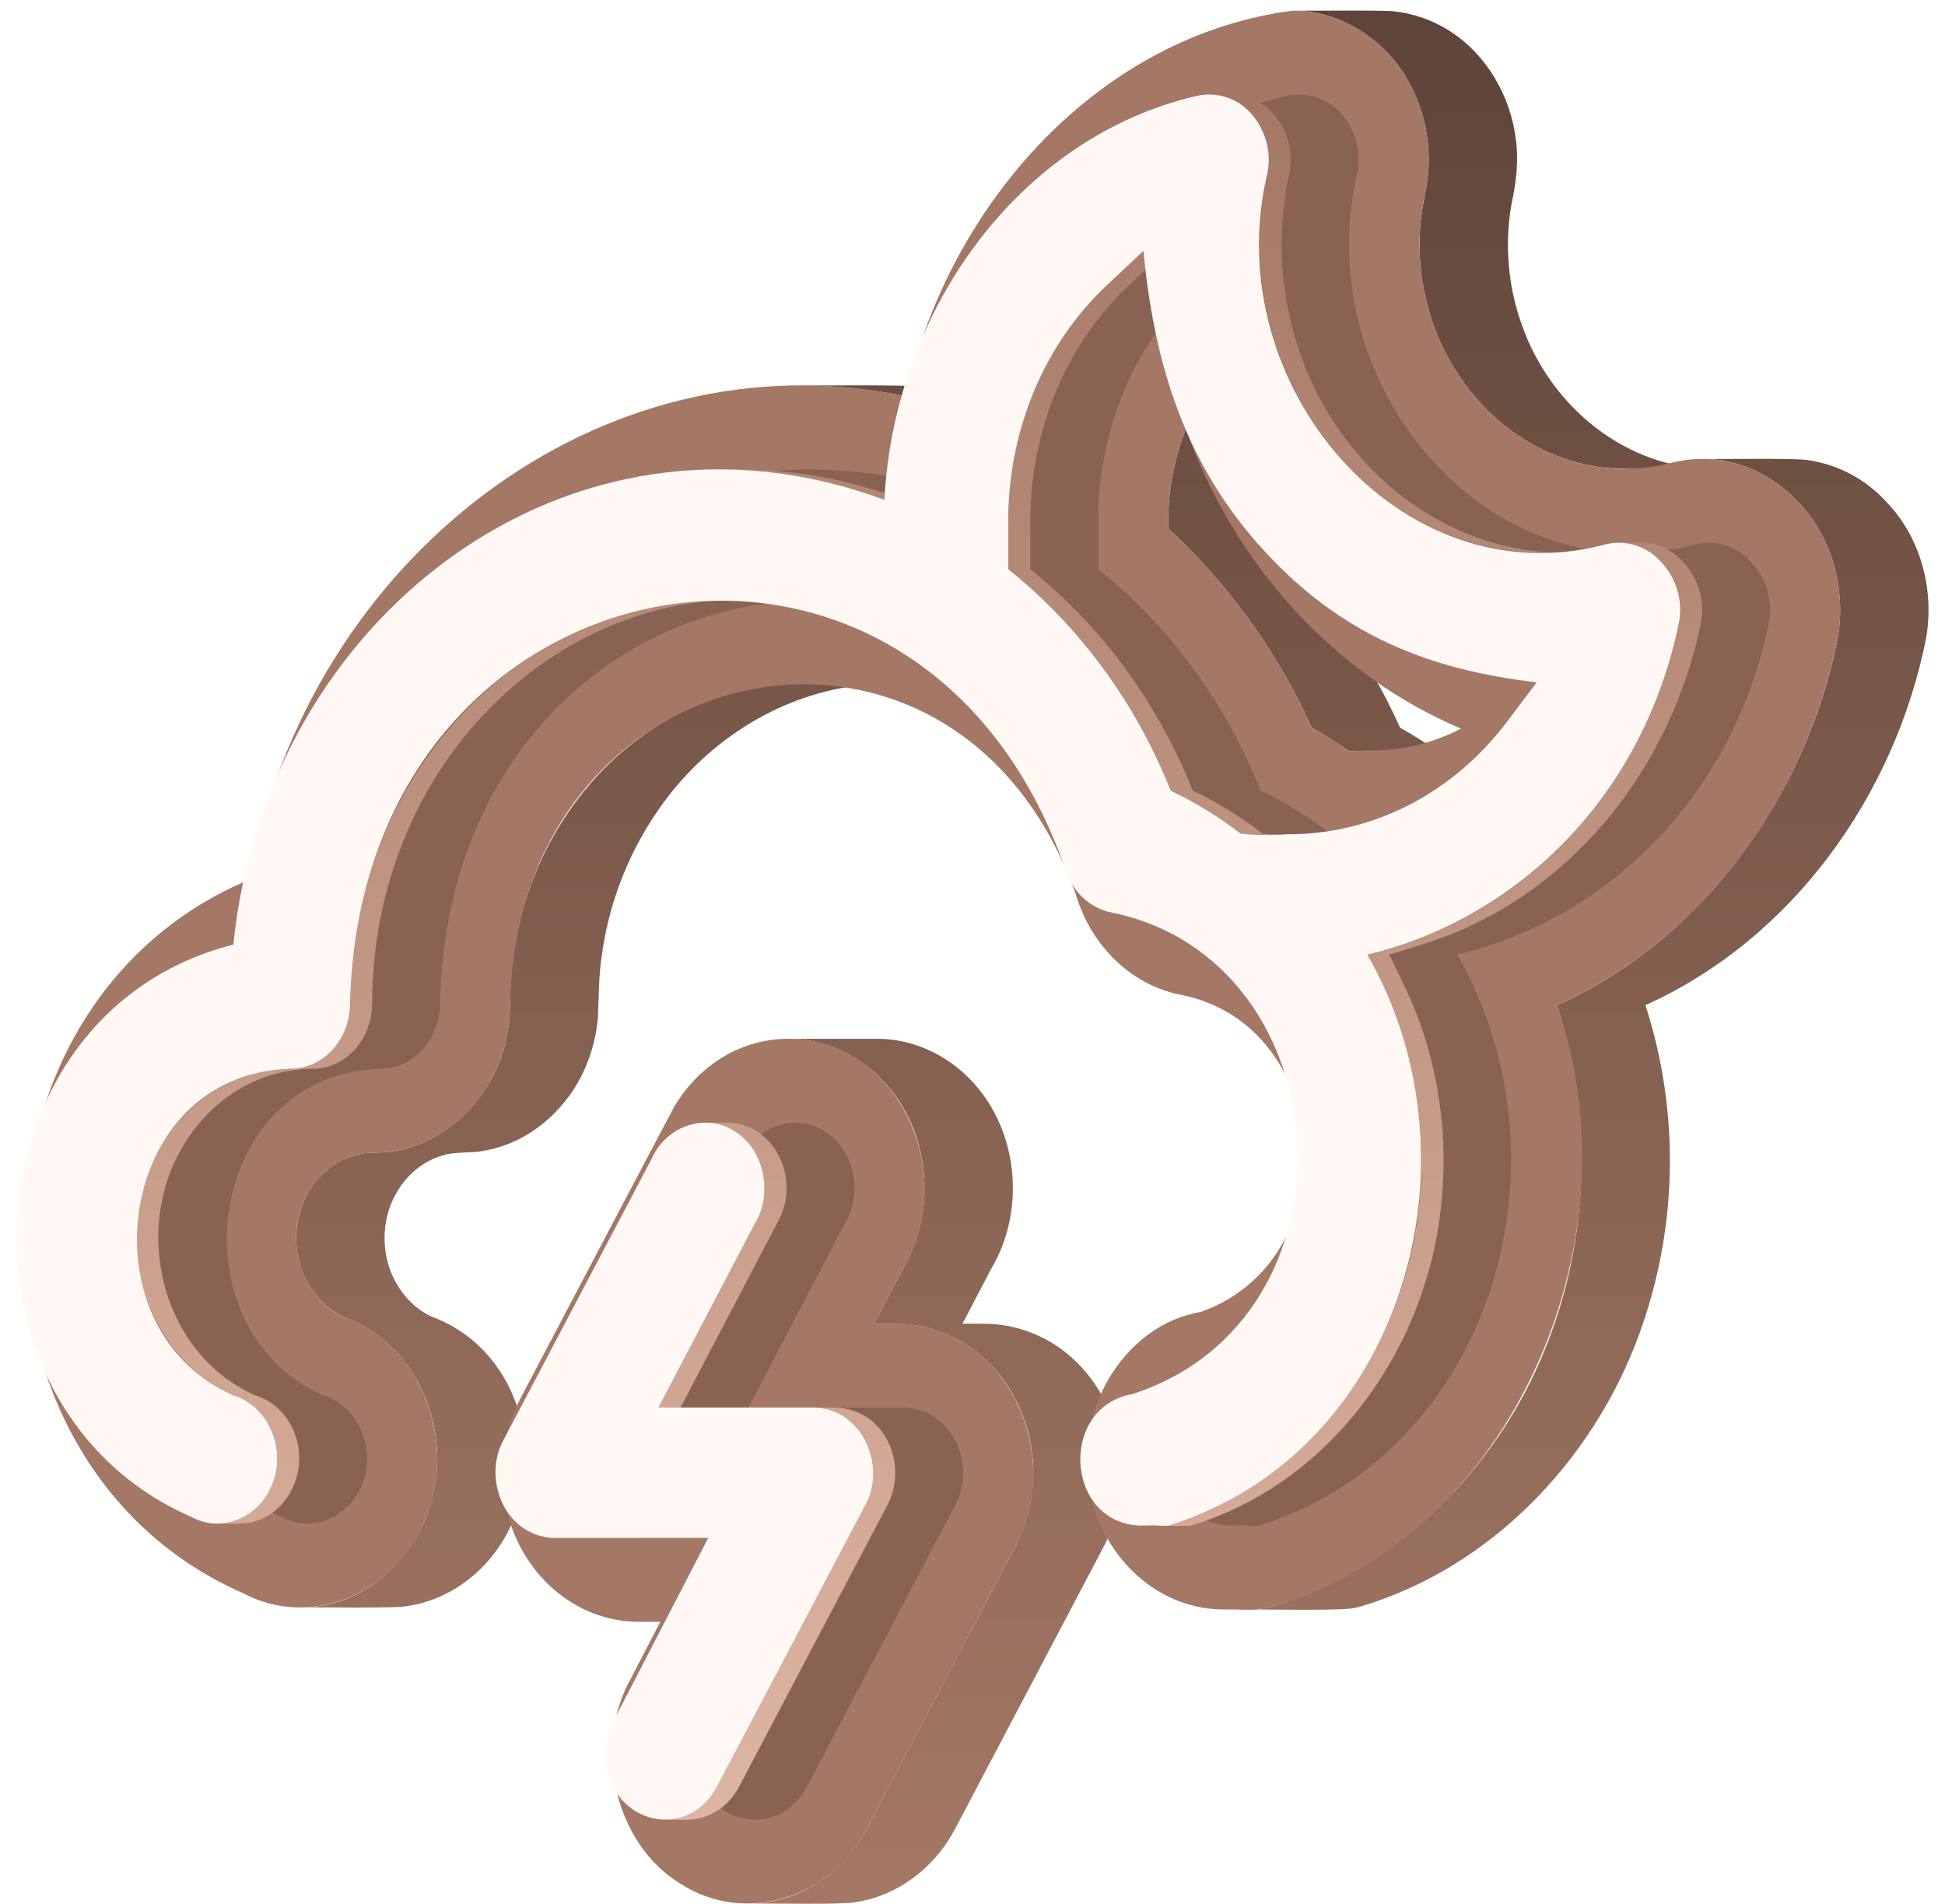 <svg width="95" height="93" viewBox="0 0 95 93" fill="none" xmlns="http://www.w3.org/2000/svg">
<path d="M18.953 61.703C18.768 61.046 18.733 60.355 18.85 59.683C19.096 58.225 20.125 56.875 21.567 56.445C22.247 56.218 22.976 56.341 23.67 56.192C25.964 55.793 27.865 54.029 28.692 51.886C28.967 51.186 29.139 50.449 29.202 49.7C29.256 48.672 29.236 47.637 29.4 46.618C29.769 43.949 30.792 41.413 32.379 39.236C34.664 36.088 38.241 33.843 42.139 33.453C42.599 33.404 43.062 33.379 43.525 33.379C42.466 33.389 38.897 33.337 38.006 33.435C36.989 33.527 35.985 33.739 35.017 34.065C32.64 34.859 30.517 36.338 28.873 38.222C28.872 38.223 28.871 38.224 28.87 38.225C28.073 39.143 27.384 40.15 26.817 41.225C25.933 42.91 25.347 44.734 25.083 46.618C24.994 47.249 24.941 47.884 24.923 48.521C24.915 49.191 24.909 49.865 24.77 50.523C24.206 53.64 21.528 56.313 18.267 56.291C17.359 56.3 16.488 56.649 15.825 57.268C14.987 58.038 14.513 59.162 14.468 60.293V60.295C14.45 60.769 14.507 61.243 14.635 61.7C14.937 62.777 15.66 63.746 16.666 64.254C16.726 64.284 16.786 64.313 16.847 64.34C20.122 65.515 21.864 69.298 21.231 72.621C20.698 75.793 18.01 78.511 14.7 78.501C15.327 78.483 19.319 78.555 19.84 78.444C21.386 78.236 22.814 77.408 23.834 76.238C23.835 76.236 23.837 76.234 23.838 76.233C26.237 73.508 26.273 69.131 23.959 66.343V66.343C23.237 65.461 22.3 64.779 21.239 64.362C21.214 64.355 21.189 64.345 21.164 64.34C20.069 63.861 19.272 62.842 18.953 61.703Z" fill="url(#paint0_linear_101_681)"/>
<path d="M39.947 18.841C41.389 18.894 42.823 19.064 44.237 19.35H48.554C47.339 19.104 46.109 18.944 44.872 18.87C43.911 18.79 40.205 18.833 39.183 18.823C39.438 18.825 39.692 18.832 39.947 18.841Z" fill="url(#paint1_linear_101_681)"/>
<path d="M53.895 75.559L53.895 75.557C53.97 75.415 54.04 75.27 54.106 75.123C54.169 74.98 54.228 74.836 54.284 74.69C54.338 74.543 54.389 74.394 54.435 74.244L54.436 74.241C54.482 74.089 54.523 73.936 54.561 73.783C54.909 72.325 54.841 70.798 54.363 69.377C53.944 68.121 53.187 67.004 52.174 66.15L52.172 66.148C51.192 65.331 49.993 64.821 48.725 64.682H48.724C48.287 64.628 47.459 64.649 47.011 64.645L48.439 61.916C50.038 59.201 49.766 55.509 47.728 53.093C46.536 51.651 44.716 50.721 42.832 50.732H38.515C40.399 50.722 42.218 51.651 43.411 53.093C45.449 55.51 45.72 59.2 44.123 61.916L42.694 64.645C43.621 64.635 44.662 64.621 45.548 64.911C48.769 65.846 50.7 69.207 50.445 72.464C50.387 73.343 50.181 74.205 49.836 75.015C49.759 75.2 49.67 75.381 49.578 75.559L42.335 89.31C41.634 90.666 40.505 91.752 39.124 92.401C39.122 92.401 39.12 92.403 39.118 92.403C38.853 92.524 38.579 92.626 38.3 92.711L38.296 92.712C38.015 92.795 37.729 92.858 37.44 92.902C37.147 92.944 36.851 92.966 36.554 92.967C37.224 92.946 41.182 93.026 41.755 92.902H41.757C42.046 92.859 42.332 92.795 42.613 92.713L42.617 92.711C44.357 92.197 45.816 90.912 46.651 89.312L46.652 89.311L53.895 75.559Z" fill="url(#paint2_linear_101_681)"/>
<path d="M57.677 26.395C60.358 29.02 62.526 32.122 64.071 35.541C64.699 35.894 65.31 36.276 65.903 36.688H70.22C69.629 36.277 69.018 35.894 68.388 35.541C66.727 31.862 64.344 28.555 61.381 25.814C61.333 24.154 61.624 22.502 62.237 20.958H57.92C57.884 21.048 57.849 21.138 57.815 21.228C57.275 22.695 57.02 24.252 57.064 25.814C57.271 26.005 57.476 26.198 57.677 26.395Z" fill="url(#paint3_linear_101_681)"/>
<path d="M69.913 15.567C70.459 17.255 71.398 18.788 72.652 20.042C72.654 20.044 72.655 20.046 72.657 20.047C74.047 21.425 75.839 22.41 77.771 22.754C78.918 23.014 82.53 22.867 83.742 22.903C79.445 22.929 75.73 19.855 74.339 15.886C73.659 14.002 73.481 11.974 73.82 9.999C74.056 8.916 74.194 7.804 74.024 6.7C73.714 4.421 72.34 2.253 70.264 1.204C69.585 0.858 68.85 0.639 68.093 0.556C67.745 0.487 63.583 0.534 63.129 0.521C65.488 0.502 67.691 1.952 68.804 4.001C69.549 5.345 69.881 6.88 69.758 8.412C69.681 9.346 69.399 10.251 69.36 11.191C69.272 12.527 69.416 13.87 69.787 15.157C69.827 15.295 69.868 15.431 69.913 15.567Z" fill="url(#paint4_linear_101_681)"/>
<path d="M94.196 29.753C94.187 27.83 93.48 25.883 92.124 24.5C91.149 23.429 89.839 22.719 88.408 22.487C87.788 22.348 83.852 22.438 83.148 22.414C84.91 22.402 86.622 23.207 87.808 24.5C89.509 26.24 90.186 28.845 89.751 31.218C88.214 38.858 83.235 45.85 76.052 49.089C77.823 54.512 77.624 60.568 75.476 65.855C73.13 71.72 68.236 76.648 62.121 78.462L61.858 78.525C61.73 78.548 61.601 78.565 61.471 78.578H60.313C60.13 78.594 59.947 78.603 59.767 78.603H61.164C61.077 78.607 60.989 78.609 60.901 78.609C61.629 78.582 65.541 78.686 66.175 78.525L66.438 78.462C72.772 76.584 77.776 71.372 80.034 65.238C81.953 60.045 82.07 54.357 80.368 49.089C87.552 45.85 92.532 38.858 94.068 31.218C94.156 30.735 94.199 30.245 94.196 29.753Z" fill="url(#paint5_linear_101_681)"/>
<path d="M43.719 64.645C49.147 64.633 52.048 71.015 49.578 75.559L42.335 89.31C40.613 92.7 36.389 94.038 33.238 91.995C30.027 90.051 28.97 85.304 30.783 82.034L32.252 79.201H31.16C28.064 79.192 25.477 76.838 24.764 73.808C24.302 71.948 24.538 69.982 25.427 68.283C25.796 67.583 32.807 54.266 32.908 54.093C34.126 51.992 36.225 50.731 38.514 50.731C43.932 50.74 46.851 57.39 44.122 61.916L42.694 64.645H43.719Z" fill="#A47864"/>
<path d="M87.808 24.5C89.44 26.159 90.206 28.751 89.751 31.218C88.073 39.357 82.938 45.959 76.052 49.089C80.125 60.791 73.664 75.208 62.121 78.462L61.858 78.525C61.348 78.615 60.828 78.633 60.313 78.578C56.759 78.897 53.613 76.073 53.144 72.261C52.618 68.635 55.025 64.68 58.661 64.066C65.907 61.486 65.167 50.103 57.732 48.596C55.321 48.144 53.335 46.275 52.559 43.721C46.756 27.322 25.288 31.553 24.916 49.013C24.916 53.027 21.934 56.292 18.267 56.292C16.716 56.297 15.331 57.32 14.746 58.9C13.959 60.888 14.867 63.503 16.848 64.341C20.692 65.689 22.39 70.697 20.71 74.347C19.231 77.859 15.153 79.566 11.854 77.797C-2.46 71.539 -2.434 49.063 12.164 42.967C15.054 27.29 29.336 16.224 44.238 19.35C46.4 9.787 53.82 1.723 63.129 0.522C63.655 0.522 64.178 0.59 64.687 0.724C66.416 1.18 67.878 2.343 68.804 4.001C69.733 5.677 70.015 7.635 69.597 9.505C69.43 10.288 69.341 11.085 69.331 11.885C69.331 17.945 73.858 22.904 79.425 22.904C80.172 22.885 80.915 22.784 81.64 22.604C83.861 22.032 86.215 22.767 87.808 24.5ZM67.02 36.649C68.531 36.648 70.019 36.282 71.358 35.583C65.233 32.992 60.32 27.643 57.92 20.958C57.307 22.501 57.016 24.154 57.064 25.814C60.029 28.553 62.412 31.861 64.071 35.541C64.701 35.892 65.313 36.275 65.904 36.688C66.158 36.69 66.413 36.68 66.666 36.657L67.02 36.649Z" fill="#A47864"/>
<g style="mix-blend-mode:multiply" opacity="0.4" filter="url(#filter0_f_101_681)">
<path d="M44.051 68.739C46.459 68.715 47.743 71.519 46.655 73.516L39.413 87.264C38.065 89.772 34.712 89.194 34.054 86.506C33.85 85.688 33.953 84.824 34.343 84.076L38.985 75.109H31.477C30.97 75.103 30.475 74.955 30.048 74.683C28.646 73.833 28.19 71.759 28.983 70.332L36.238 56.56C36.956 54.947 38.956 54.294 40.389 55.323C41.751 56.233 42.135 58.325 41.284 59.719L36.557 68.74L44.051 68.739Z" fill="#5E4439"/>
<path d="M85.504 27.419C85.879 27.808 86.156 28.28 86.313 28.797C86.469 29.315 86.501 29.861 86.406 30.393C84.713 38.643 78.794 44.788 71.176 46.62C77.072 56.926 72.716 70.992 61.518 74.495C61.299 74.528 61.077 74.524 60.859 74.485C60.35 74.499 60.216 74.509 60.084 74.509C56.393 74.361 56.118 68.719 59.694 68.085C71.148 64.394 70.057 46.9 58.7 44.566C57.633 44.365 56.763 43.547 56.424 42.431C49.156 21.634 21.968 26.929 21.493 49.012C21.493 50.768 20.187 52.197 18.584 52.197C10.078 52.418 8.349 64.816 15.759 68.133C17.584 68.674 18.415 70.894 17.649 72.588C17.001 74.126 15.219 74.874 13.774 74.097C1.49 68.77 2.64 49.456 15.792 46.133C17.383 30.233 32.146 18.684 47.59 24.411C48.084 15.051 54.249 6.679 62.813 4.693C63.246 4.586 63.699 4.59 64.13 4.703C65.725 5.098 66.665 6.961 66.278 8.544C63.901 18.816 72.775 29.233 82.79 26.593C83.011 26.535 83.237 26.506 83.465 26.506C83.85 26.508 84.23 26.59 84.581 26.748C84.932 26.905 85.246 27.134 85.504 27.419ZM78.007 35.239L79.451 33.322C74.177 32.717 69.881 30.994 66.13 26.887C62.35 22.786 60.766 17.877 60.246 12.255L58.485 13.904C55.407 16.785 53.642 20.98 53.642 25.414V27.801C57.124 30.577 59.875 34.328 61.574 38.612C62.782 39.187 63.926 39.889 64.985 40.707C65.73 40.789 66.481 40.801 67.228 40.742C71.413 40.776 75.346 38.768 78.007 35.239" fill="#5E4439"/>
</g>
<path d="M6.662 60.895C6.786 63.912 8.554 66.903 11.366 68.133C13.121 68.66 13.961 70.726 13.333 72.393C12.94 73.524 11.847 74.417 10.625 74.407C11.164 74.395 12.031 74.469 12.537 74.271C13.965 73.811 14.796 72.22 14.586 70.772V70.769C14.563 70.608 14.531 70.449 14.487 70.293C14.366 69.852 14.154 69.441 13.865 69.086C13.8 69.007 13.729 68.932 13.657 68.859C13.395 68.601 13.087 68.394 12.748 68.249C12.647 68.207 12.547 68.17 12.443 68.133C7.984 66.146 6.485 60.293 8.833 56.158C9.784 54.427 11.391 53.045 13.296 52.485C13.802 52.336 14.323 52.245 14.849 52.212C15.128 52.189 15.41 52.211 15.686 52.163C16.514 52.037 17.243 51.5 17.677 50.794L17.678 50.793C17.862 50.492 17.998 50.164 18.081 49.821C18.189 49.403 18.175 48.97 18.182 48.542C18.197 47.895 18.237 47.248 18.311 46.605C18.547 44.468 19.11 42.38 19.981 40.413C22.808 33.971 29.049 29.258 36.211 29.285C34.939 29.271 33.602 29.293 32.352 29.52C28.374 30.183 24.728 32.364 22.094 35.396C22.093 35.398 22.091 35.401 22.089 35.403C21.083 36.56 20.214 37.83 19.499 39.186C19.294 39.575 19.104 39.975 18.921 40.376C18.126 42.164 17.584 44.054 17.311 45.991C17.193 46.837 17.124 47.688 17.106 48.542C17.161 49.769 16.818 50.921 15.79 51.67C15.441 51.925 15.037 52.094 14.61 52.163C14.263 52.217 13.909 52.187 13.561 52.228C12.901 52.289 12.253 52.444 11.637 52.687C8.396 53.941 6.462 57.498 6.662 60.895Z" fill="url(#paint6_linear_101_681)"/>
<path d="M37.327 57.678C37.399 58.387 37.245 59.1 36.89 59.718L32.163 68.739H33.239L37.966 59.718C37.99 59.676 38.014 59.634 38.036 59.591C38.132 59.406 38.211 59.214 38.272 59.016V59.013C38.68 57.701 38.23 56.133 37.087 55.334C36.705 55.063 36.261 54.894 35.796 54.84C35.6 54.815 34.651 54.828 34.438 54.825C35.983 54.815 37.214 56.188 37.327 57.678Z" fill="url(#paint7_linear_101_681)"/>
<path d="M36.834 22.996C38.125 23.105 39.404 23.323 40.657 23.648C41.352 23.821 42.5 24.197 43.196 24.411H44.273C42.939 23.988 41.459 23.517 40.085 23.285C38.46 22.977 36.761 22.891 35.107 22.917C35.683 22.922 36.26 22.948 36.834 22.996Z" fill="url(#paint8_linear_101_681)"/>
<path d="M43.575 72.94L43.576 72.938C43.958 71.702 43.599 70.237 42.589 69.402C42.153 69.041 41.62 68.817 41.057 68.756C40.829 68.728 39.901 68.742 39.657 68.739C41.821 68.731 43.113 70.975 42.499 72.94C42.437 73.138 42.358 73.331 42.262 73.516L35.019 87.264C34.829 87.624 34.573 87.945 34.263 88.209L34.262 88.209C34.162 88.293 34.056 88.37 33.947 88.44H33.946C33.837 88.508 33.723 88.57 33.606 88.624C33.371 88.731 33.123 88.804 32.868 88.843C32.739 88.861 32.61 88.871 32.48 88.871C32.77 88.865 33.672 88.892 33.944 88.843C34.199 88.804 34.447 88.731 34.682 88.624C34.799 88.57 34.913 88.508 35.022 88.44H35.023C35.133 88.37 35.238 88.293 35.338 88.209L35.339 88.209C35.593 87.993 35.812 87.738 35.987 87.454C36.025 87.393 36.059 87.328 36.095 87.265L43.338 73.517L43.34 73.514C43.403 73.39 43.46 73.263 43.51 73.133C43.533 73.068 43.554 73.004 43.575 72.94Z" fill="url(#paint9_linear_101_681)"/>
<path d="M50.263 28.662C53.324 31.362 55.67 34.828 57.18 38.612C58.388 39.188 59.532 39.89 60.591 40.707C61.311 40.791 62.258 40.783 62.988 40.78C62.555 40.78 62.1 40.748 61.667 40.707C60.608 39.89 59.465 39.188 58.257 38.612C57.233 36.03 55.815 33.623 54.055 31.475L54.054 31.473C52.937 30.127 51.688 28.897 50.325 27.801C50.339 26.593 50.273 24.696 50.434 23.52C50.696 21.189 51.466 18.944 52.69 16.942C53.218 16.086 53.831 15.286 54.519 14.553C54.965 14.061 56.433 12.73 56.928 12.255H55.852C54.922 13.144 53.454 14.416 52.684 15.425C51.041 17.495 49.945 19.946 49.497 22.552V22.553C49.186 24.116 49.252 26.2 49.249 27.801C49.552 28.054 49.972 28.402 50.263 28.662Z" fill="url(#paint10_linear_101_681)"/>
<path d="M62.317 16.926C63.305 19.974 65.242 22.729 67.867 24.583C68.898 25.313 70.028 25.893 71.223 26.307L71.23 26.309C72.556 26.762 73.948 26.994 75.35 26.995H76.426C70.336 27.018 65.201 22.593 63.393 16.926C62.802 15.117 62.536 13.219 62.605 11.318C62.635 10.623 62.709 9.932 62.826 9.247C62.892 8.807 63.024 8.376 63.04 7.93C63.053 7.569 63.011 7.208 62.913 6.86C62.633 5.851 61.845 4.968 60.814 4.704H60.813C60.382 4.569 59.509 4.627 59.056 4.615C59.286 4.617 59.514 4.646 59.736 4.704L59.738 4.704C61.006 5.029 61.881 6.273 61.957 7.552C62.005 8.051 61.883 8.539 61.789 9.026C61.684 9.589 61.61 10.158 61.565 10.729C61.407 12.824 61.663 14.93 62.317 16.926Z" fill="url(#paint11_linear_101_681)"/>
<path d="M83.139 29.703C83.12 28.849 82.78 28.034 82.187 27.419C82.157 27.386 82.126 27.355 82.094 27.324C81.882 27.114 81.639 26.938 81.374 26.801C81.204 26.715 81.026 26.647 80.842 26.597L80.836 26.595C80.704 26.561 80.57 26.536 80.434 26.521H80.434C80.24 26.494 79.285 26.51 79.072 26.506C79.167 26.508 79.263 26.511 79.358 26.521L79.361 26.521C80.033 26.6 80.654 26.919 81.111 27.419C81.484 27.809 81.761 28.281 81.917 28.798C82.074 29.315 82.106 29.861 82.012 30.393C80.843 36.149 77.329 41.487 72.206 44.448C71.277 44.989 70.302 45.448 69.294 45.821C68.643 46.069 67.454 46.41 66.783 46.62C67.302 47.696 67.962 48.999 68.336 50.119C69.272 52.832 69.614 55.714 69.341 58.571C68.731 65.65 64.084 72.364 57.155 74.485H56.466C55.957 74.499 55.822 74.509 55.69 74.509C55.947 74.507 56.823 74.516 57.075 74.5C56.993 74.511 56.909 74.517 56.826 74.517C57.054 74.511 57.992 74.536 58.201 74.495C65.147 72.382 69.806 65.663 70.418 58.571C70.691 55.714 70.348 52.832 69.412 50.119C69.048 48.997 68.367 47.69 67.859 46.62C69.162 46.226 70.645 45.793 71.861 45.196C75.325 43.566 78.235 40.853 80.238 37.601C81.474 35.59 82.382 33.396 82.93 31.101V31.1C82.986 30.866 83.039 30.63 83.088 30.393C83.128 30.165 83.145 29.934 83.139 29.703Z" fill="url(#paint12_linear_101_681)"/>
<path d="M39.657 68.739C42.066 68.715 43.35 71.519 42.262 73.516L35.019 87.264C33.671 89.772 30.318 89.194 29.661 86.506C29.456 85.688 29.559 84.824 29.949 84.076L34.592 75.109H27.084C26.577 75.103 26.082 74.955 25.654 74.683C24.253 73.833 23.796 71.759 24.59 70.332L31.845 56.56C32.563 54.947 34.562 54.294 35.995 55.323C37.357 56.233 37.742 58.325 36.89 59.719L32.163 68.74L39.657 68.739Z" fill="#FFF8F5"/>
<path d="M81.111 27.419C81.486 27.808 81.763 28.28 81.919 28.797C82.076 29.315 82.108 29.861 82.012 30.393C80.32 38.643 74.4 44.788 66.783 46.62C72.679 56.926 68.323 70.992 57.124 74.495C56.906 74.528 56.683 74.524 56.466 74.485C55.957 74.499 55.822 74.509 55.69 74.509C51.999 74.361 51.725 68.719 55.301 68.085C66.754 64.394 65.663 46.9 54.306 44.566C53.239 44.365 52.369 43.547 52.031 42.431C44.763 21.634 17.575 26.929 17.099 49.012C17.099 50.768 15.794 52.197 14.19 52.197C5.684 52.418 3.955 64.816 11.366 68.133C13.19 68.674 14.021 70.894 13.256 72.588C12.607 74.126 10.826 74.874 9.38 74.097C-2.904 68.77 -1.753 49.456 11.398 46.133C12.989 30.233 27.753 18.684 43.196 24.411C43.691 15.051 49.856 6.679 58.42 4.693C58.853 4.586 59.305 4.59 59.736 4.703C61.331 5.098 62.271 6.961 61.884 8.544C59.507 18.816 68.381 29.233 78.397 26.593C78.617 26.535 78.844 26.506 79.072 26.506C79.456 26.508 79.836 26.59 80.187 26.748C80.538 26.905 80.853 27.134 81.111 27.419ZM73.613 35.239L75.058 33.322C69.783 32.717 65.488 30.994 61.737 26.887C57.956 22.786 56.373 17.877 55.852 12.255L54.091 13.904C51.014 16.785 49.249 20.98 49.249 25.414V27.801C52.73 30.577 55.481 34.328 57.18 38.612C58.389 39.187 59.532 39.889 60.591 40.707C61.336 40.789 62.087 40.801 62.834 40.742C67.019 40.776 70.952 38.768 73.613 35.239" fill="#FFF8F5"/>
<defs>
<filter id="filter0_f_101_681" x="2.208" y="1.615" width="87.252" height="90.25" filterUnits="userSpaceOnUse" color-interpolation-filters="sRGB">
<feFlood flood-opacity="0" result="BackgroundImageFix"/>
<feBlend mode="normal" in="SourceGraphic" in2="BackgroundImageFix" result="shape"/>
<feGaussianBlur stdDeviation="1.5" result="effect1_foregroundBlur_101_681"/>
</filter>
<linearGradient id="paint0_linear_101_681" x1="54.331" y1="0.517" x2="54.331" y2="92.973" gradientUnits="userSpaceOnUse">
<stop stop-color="#5E4439"/>
<stop offset="1" stop-color="#A47864"/>
</linearGradient>
<linearGradient id="paint1_linear_101_681" x1="54.331" y1="0.517" x2="54.331" y2="92.973" gradientUnits="userSpaceOnUse">
<stop stop-color="#5E4439"/>
<stop offset="1" stop-color="#A47864"/>
</linearGradient>
<linearGradient id="paint2_linear_101_681" x1="54.331" y1="0.517" x2="54.331" y2="92.973" gradientUnits="userSpaceOnUse">
<stop stop-color="#5E4439"/>
<stop offset="1" stop-color="#A47864"/>
</linearGradient>
<linearGradient id="paint3_linear_101_681" x1="54.331" y1="0.517" x2="54.331" y2="92.973" gradientUnits="userSpaceOnUse">
<stop stop-color="#5E4439"/>
<stop offset="1" stop-color="#A47864"/>
</linearGradient>
<linearGradient id="paint4_linear_101_681" x1="54.331" y1="0.517" x2="54.331" y2="92.973" gradientUnits="userSpaceOnUse">
<stop stop-color="#5E4439"/>
<stop offset="1" stop-color="#A47864"/>
</linearGradient>
<linearGradient id="paint5_linear_101_681" x1="54.331" y1="0.517" x2="54.331" y2="92.973" gradientUnits="userSpaceOnUse">
<stop stop-color="#5E4439"/>
<stop offset="1" stop-color="#A47864"/>
</linearGradient>
<linearGradient id="paint6_linear_101_681" x1="44.894" y1="4.612" x2="44.894" y2="88.873" gradientUnits="userSpaceOnUse">
<stop stop-color="#A47864"/>
<stop offset="1" stop-color="#DEB5A2"/>
</linearGradient>
<linearGradient id="paint7_linear_101_681" x1="44.894" y1="4.612" x2="44.894" y2="88.873" gradientUnits="userSpaceOnUse">
<stop stop-color="#A47864"/>
<stop offset="1" stop-color="#DEB5A2"/>
</linearGradient>
<linearGradient id="paint8_linear_101_681" x1="44.894" y1="4.612" x2="44.894" y2="88.873" gradientUnits="userSpaceOnUse">
<stop stop-color="#A47864"/>
<stop offset="1" stop-color="#DEB5A2"/>
</linearGradient>
<linearGradient id="paint9_linear_101_681" x1="44.894" y1="4.612" x2="44.894" y2="88.873" gradientUnits="userSpaceOnUse">
<stop stop-color="#A47864"/>
<stop offset="1" stop-color="#DEB5A2"/>
</linearGradient>
<linearGradient id="paint10_linear_101_681" x1="44.894" y1="4.612" x2="44.894" y2="88.873" gradientUnits="userSpaceOnUse">
<stop stop-color="#A47864"/>
<stop offset="1" stop-color="#DEB5A2"/>
</linearGradient>
<linearGradient id="paint11_linear_101_681" x1="44.894" y1="4.612" x2="44.894" y2="88.873" gradientUnits="userSpaceOnUse">
<stop stop-color="#A47864"/>
<stop offset="1" stop-color="#DEB5A2"/>
</linearGradient>
<linearGradient id="paint12_linear_101_681" x1="44.894" y1="4.612" x2="44.894" y2="88.873" gradientUnits="userSpaceOnUse">
<stop stop-color="#A47864"/>
<stop offset="1" stop-color="#DEB5A2"/>
</linearGradient>
</defs>
</svg>
